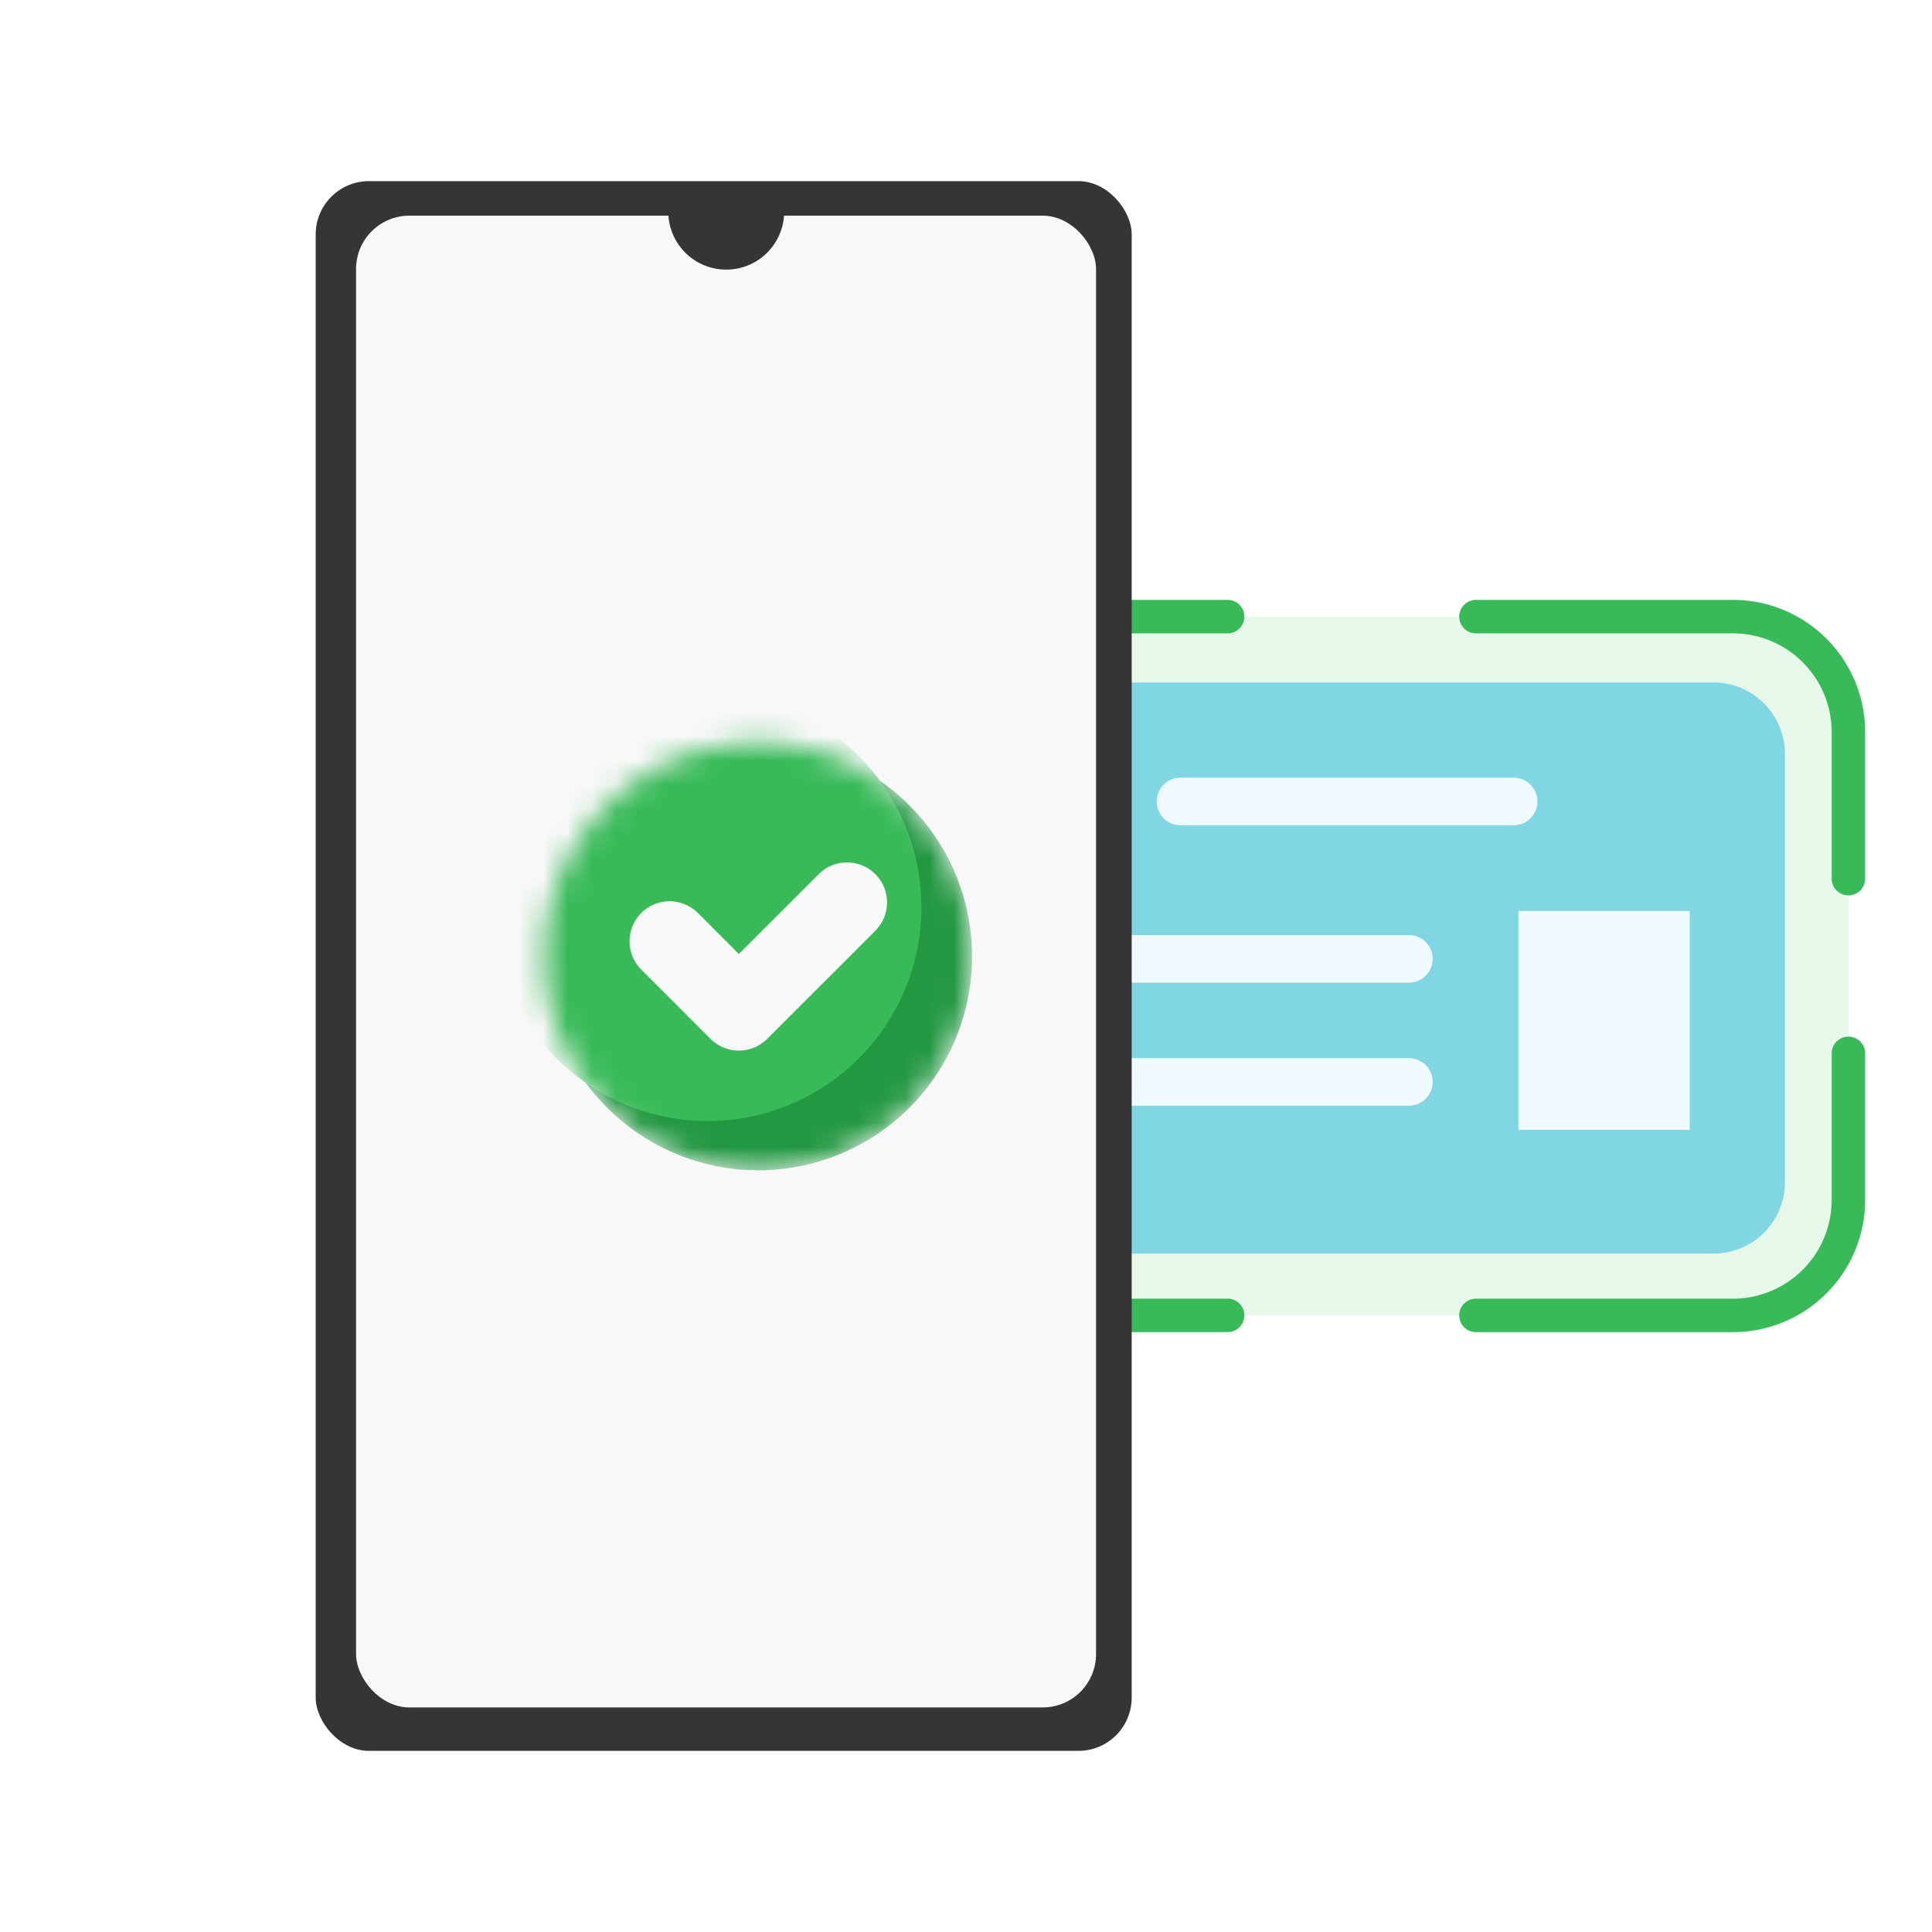 <svg xmlns="http://www.w3.org/2000/svg" width="80" height="80" fill="none" class="persona-ilustration" viewBox="0 0 80 80"><g clip-path="url(#kMZOFyR8i9-ix0eEsqFCCI1X1rYMNPFyIE17tbCrajo_a)"><path fill="#E7F7EA" d="M35.913 30.315a4.78 4.78 0 0 1 4.782-4.782h31.062a4.78 4.78 0 0 1 4.782 4.782v19.37a4.78 4.78 0 0 1-4.782 4.782H40.695a4.78 4.78 0 0 1-4.782-4.782z"/><path fill="#80D6E2" d="M38.041 31.216a2.956 2.956 0 0 1 2.956-2.956h29.956a2.956 2.956 0 0 1 2.956 2.956v17.737a2.956 2.956 0 0 1-2.956 2.957H40.997a2.956 2.956 0 0 1-2.956-2.957z"/><path fill="#EFFAFF" d="M62.873 37.72h7.095v9.066h-7.095zM47.895 33.188c0-.544.44-.986.985-.986h13.796a.985.985 0 0 1 0 1.971H48.88a.985.985 0 0 1-.985-.985M43.559 39.706c0-.545.441-.986.985-.986H58.34a.985.985 0 0 1 0 1.971H44.544a.985.985 0 0 1-.985-.985M43.559 44.8c0-.544.441-.985.985-.985H58.34a.985.985 0 0 1 0 1.97H44.544a.985.985 0 0 1-.985-.985"/><path fill="#38BA58" fill-rule="evenodd" d="M34.718 30.316a5.476 5.476 0 0 1 5.475-5.476h10.64a.693.693 0 1 1 0 1.386h-10.64a4.09 4.09 0 0 0-4.09 4.09v6.067a.693.693 0 0 1-1.386 0zm25.705-4.783c0-.382.31-.693.693-.693h10.64a5.476 5.476 0 0 1 5.476 5.476v6.067a.693.693 0 0 1-1.386 0v-6.067a4.09 4.09 0 0 0-4.09-4.09h-10.64a.693.693 0 0 1-.693-.693M35.41 42.923c.383 0 .694.311.694.694v6.068a4.09 4.09 0 0 0 4.089 4.089h10.64a.693.693 0 1 1 0 1.386h-10.64a5.475 5.475 0 0 1-5.475-5.475v-6.068c0-.383.31-.693.692-.693m41.13 0c.382 0 .692.311.692.694v6.068a5.475 5.475 0 0 1-5.475 5.475H61.116a.693.693 0 0 1 0-1.386h10.64a4.09 4.09 0 0 0 4.09-4.09v-6.067c0-.383.31-.693.693-.693" clip-rule="evenodd"/><rect width="33.789" height="65" x="13.072" y="7.5" fill="#353535" rx="2.207"/><rect width="30.641" height="61.771" x="14.744" y="8.93" fill="#F8F8F8" rx="2.207"/><path fill="#353535" d="M32.47 8.766a2.398 2.398 0 1 1-4.797 0z"/><mask id="kMZOFyR8i9-ix0eEsqFCCI1X1rYMNPFyIE17tbCrajo_b" width="19" height="19" x="22" y="30" maskUnits="userSpaceOnUse" style="mask-type:alpha"><path fill="#239842" d="M31.399 48.458a8.851 8.851 0 1 0 0-17.702 8.851 8.851 0 0 0 0 17.702"/></mask><g mask="url(#kMZOFyR8i9-ix0eEsqFCCI1X1rYMNPFyIE17tbCrajo_b)"><path fill="#239842" d="M31.399 48.46a8.851 8.851 0 1 0 0-17.703 8.851 8.851 0 0 0 0 17.703"/><path fill="#38BA58" d="M29.302 46.42a8.851 8.851 0 1 0 0-17.703 8.851 8.851 0 0 0 0 17.703"/><path stroke="#F8F8F8" stroke-linecap="round" stroke-linejoin="round" stroke-width="3.315" d="m27.725 38.976 2.868 2.87 4.48-4.478"/></g></g><defs><clipPath id="kMZOFyR8i9-ix0eEsqFCCI1X1rYMNPFyIE17tbCrajo_a"><path fill="#fff" d="M0 0h80v80H0z"/></clipPath></defs></svg>